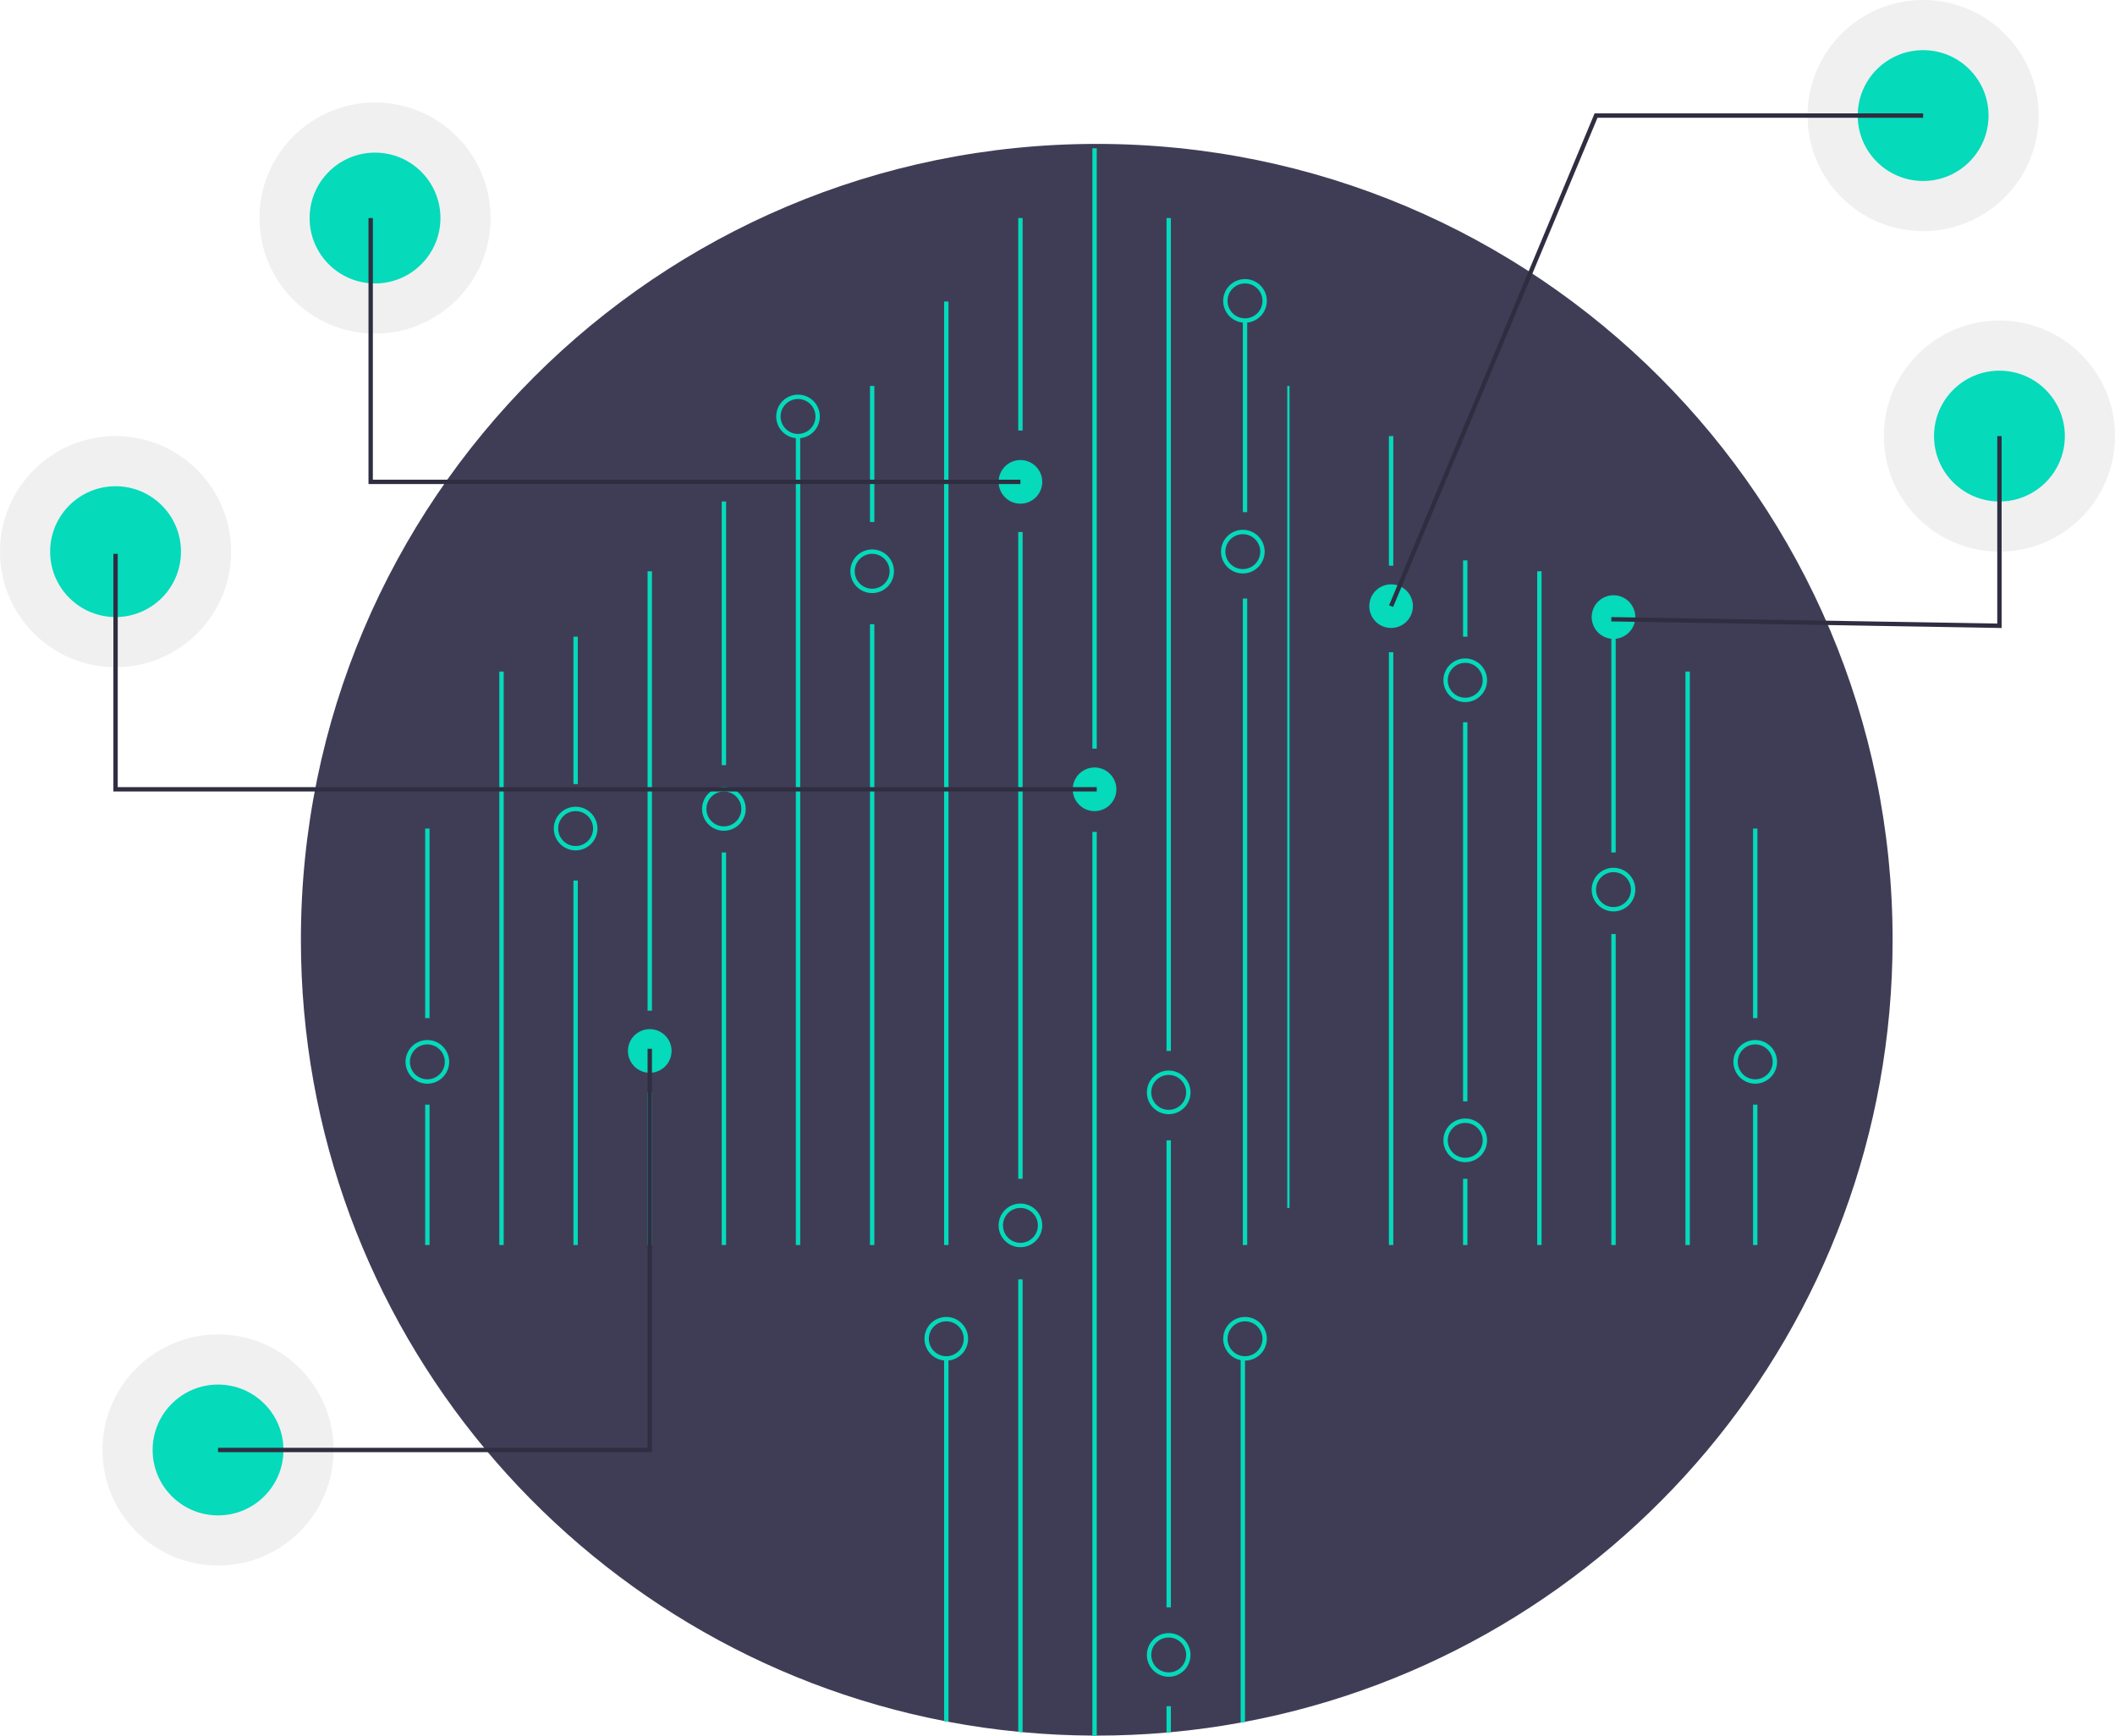 <svg id="f4673761-b724-4a95-a095-d2125482816e" data-name="Layer 1" xmlns="http://www.w3.org/2000/svg" width="970" height="796" viewBox="0 0 970 796"><title>hologram</title><circle cx="917" cy="200" r="53" fill="#ccc" opacity="0.3"/><circle cx="917" cy="200" r="30" fill="#05dabb"/><circle cx="882" cy="53" r="53" fill="#ccc" opacity="0.3"/><circle cx="882" cy="53" r="30" fill="#05dabb"/><circle cx="53" cy="253" r="53" fill="#ccc" opacity="0.3"/><circle cx="53" cy="253" r="30" fill="#05dabb"/><circle cx="100" cy="665" r="53" fill="#ccc" opacity="0.3"/><circle cx="100" cy="665" r="30" fill="#05dabb"/><circle cx="172" cy="100" r="53" fill="#ccc" opacity="0.3"/><circle cx="172" cy="100" r="30" fill="#05dabb"/><path d="M983,483c0,178.34-127.91,326.81-297,358.67-.66.13-1.33.25-2,.37q-15.765,2.895-32,4.39c-.67.07-1.33.13-2,.18q-15.81,1.38-32,1.39c-.67,0-1.33,0-2-.01q-16.17-.075-32-1.56c-.67-.05-1.33-.12-2-.19q-16.215-1.575-32-4.57c-.67-.12-1.34-.25-2-.38C379.9,808.64,253,660.64,253,483c0-201.58,163.42-365,365-365S983,281.42,983,483Z" transform="translate(-115 -52)" fill="#3f3d56"/><rect x="570" y="274.5" width="2" height="296.5" fill="#05dabb"/><rect x="570" y="147.402" width="2" height="87.472" fill="#05dabb"/><rect x="433" y="138.275" width="2" height="432.725" fill="#05dabb"/><rect x="467" y="100" width="2" height="97.457" fill="#05dabb"/><rect x="467" y="244" width="2" height="296.638" fill="#05dabb"/><path d="M584,638.75V846.43c-.67-.05-1.33-.12-2-.19V638.75Z" transform="translate(-115 -52)" fill="#05dabb"/><rect x="501" y="68" width="2" height="275.347" fill="#05dabb"/><path d="M618,433.52V848c-.67,0-1.33,0-2-.01V433.52Z" transform="translate(-115 -52)" fill="#05dabb"/><rect x="535" y="100" width="2" height="382" fill="#05dabb"/><rect x="535" y="523" width="2" height="214.173" fill="#05dabb"/><path d="M652,834.53v11.9c-.67.07-1.33.13-2,.18V834.53Z" transform="translate(-115 -52)" fill="#05dabb"/><path d="M686,675V841.67c-.66.13-1.33.25-2,.37V675Z" transform="translate(-115 -52)" fill="#05dabb"/><path d="M550,675V841.67c-.67-.12-1.34-.25-2-.38V675Z" transform="translate(-115 -52)" fill="#05dabb"/><rect x="399" y="177" width="2" height="62.41" fill="#05dabb"/><rect x="399" y="286.275" width="2" height="284.725" fill="#05dabb"/><rect x="365" y="200" width="2" height="371" fill="#05dabb"/><rect x="331" y="230" width="2" height="120.905" fill="#05dabb"/><rect x="331" y="390.968" width="2" height="180.032" fill="#05dabb"/><rect x="297" y="262" width="2" height="201.536" fill="#05dabb"/><rect x="297" y="501" width="2" height="70" fill="#05dabb"/><rect x="263" y="292" width="2" height="67.599" fill="#05dabb"/><rect x="263" y="403.819" width="2" height="167.181" fill="#05dabb"/><rect x="229" y="308" width="2" height="263" fill="#05dabb"/><rect x="195" y="380" width="2" height="86.937" fill="#05dabb"/><rect x="195" y="506.622" width="2" height="64.378" fill="#05dabb"/><rect x="590.375" y="177" width="1.037" height="377" fill="#05dabb"/><rect x="637" y="200" width="2" height="59.441" fill="#05dabb"/><rect x="637" y="299.126" width="2" height="271.874" fill="#05dabb"/><rect x="671" y="257" width="2" height="35" fill="#05dabb"/><rect x="671" y="331.252" width="2" height="173.858" fill="#05dabb"/><rect x="671" y="540.638" width="2" height="30.362" fill="#05dabb"/><rect x="705" y="262" width="2" height="309" fill="#05dabb"/><rect x="739" y="292" width="2" height="98.968" fill="#05dabb"/><rect x="739" y="428.386" width="2" height="142.614" fill="#05dabb"/><rect x="773" y="308" width="2" height="263" fill="#05dabb"/><path d="M549,676a10,10,0,1,1,10-10A10.012,10.012,0,0,1,549,676Zm0-18a8,8,0,1,0,8,8A8.009,8.009,0,0,0,549,658Z" transform="translate(-115 -52)" fill="#05dabb"/><path d="M583,624a10,10,0,1,1,10-10A10.012,10.012,0,0,1,583,624Zm0-18a8,8,0,1,0,8,8A8.009,8.009,0,0,0,583,606Z" transform="translate(-115 -52)" fill="#05dabb"/><path d="M686,676a10,10,0,1,1,10-10A10.012,10.012,0,0,1,686,676Zm0-18a8,8,0,1,0,8,8A8.009,8.009,0,0,0,686,658Z" transform="translate(-115 -52)" fill="#05dabb"/><path d="M651,801a10,10,0,1,0,10,10A10.016,10.016,0,0,0,651,801Zm0,18a8,8,0,1,1,8-8A8.011,8.011,0,0,1,651,819Z" transform="translate(-115 -52)" fill="#05dabb"/><path d="M651,563a10,10,0,1,1,10-10A10.012,10.012,0,0,1,651,563Zm0-18a8,8,0,1,0,8,8A8.009,8.009,0,0,0,651,545Z" transform="translate(-115 -52)" fill="#05dabb"/><path d="M617,424a10,10,0,1,1,10-10A10.011,10.011,0,0,1,617,424Z" transform="translate(-115 -52)" fill="#05dabb"/><path d="M685,315a10,10,0,1,1,10-10A10.011,10.011,0,0,1,685,315Zm0-18a8,8,0,1,0,8,8A8.009,8.009,0,0,0,685,297Z" transform="translate(-115 -52)" fill="#05dabb"/><path d="M447,433a10,10,0,1,1,10-10A10.011,10.011,0,0,1,447,433Zm0-18a8,8,0,1,0,8,8A8.009,8.009,0,0,0,447,415Z" transform="translate(-115 -52)" fill="#05dabb"/><path d="M379,442a10,10,0,1,1,10-10A10.011,10.011,0,0,1,379,442Zm0-18a8,8,0,1,0,8,8A8.009,8.009,0,0,0,379,424Z" transform="translate(-115 -52)" fill="#05dabb"/><path d="M413,544a10,10,0,1,1,10-10A10.011,10.011,0,0,1,413,544Z" transform="translate(-115 -52)" fill="#05dabb"/><path d="M686,200a10,10,0,1,1,10-10A10.011,10.011,0,0,1,686,200Zm0-18a8,8,0,1,0,8,8A8.009,8.009,0,0,0,686,182Z" transform="translate(-115 -52)" fill="#05dabb"/><path d="M515,324a10,10,0,1,1,10-10A10.011,10.011,0,0,1,515,324Zm0-18a8,8,0,1,0,8,8A8.009,8.009,0,0,0,515,306Z" transform="translate(-115 -52)" fill="#05dabb"/><path d="M481,253a10,10,0,1,1,10-10A10.011,10.011,0,0,1,481,253Zm0-18a8,8,0,1,0,8,8A8.009,8.009,0,0,0,481,235Z" transform="translate(-115 -52)" fill="#05dabb"/><path d="M311,549a10,10,0,1,1,10-10A10.012,10.012,0,0,1,311,549Zm0-18a8,8,0,1,0,8,8A8.009,8.009,0,0,0,311,531Z" transform="translate(-115 -52)" fill="#05dabb"/><rect x="804" y="380" width="2" height="86.937" fill="#05dabb"/><rect x="804" y="506.622" width="2" height="64.378" fill="#05dabb"/><path d="M920,549a10,10,0,1,1,10-10A10.012,10.012,0,0,1,920,549Zm0-18a8,8,0,1,0,8,8A8.009,8.009,0,0,0,920,531Z" transform="translate(-115 -52)" fill="#05dabb"/><path d="M855,470a10,10,0,1,1,10-10A10.011,10.011,0,0,1,855,470Zm0-18a8,8,0,1,0,8,8A8.009,8.009,0,0,0,855,452Z" transform="translate(-115 -52)" fill="#05dabb"/><path d="M787,585a10,10,0,1,1,10-10A10.012,10.012,0,0,1,787,585Zm0-18a8,8,0,1,0,8,8A8.009,8.009,0,0,0,787,567Z" transform="translate(-115 -52)" fill="#05dabb"/><path d="M583,283a10,10,0,1,1,10-10A10.011,10.011,0,0,1,583,283Z" transform="translate(-115 -52)" fill="#05dabb"/><path d="M787,374a10,10,0,1,1,10-10A10.011,10.011,0,0,1,787,374Zm0-18a8,8,0,1,0,8,8A8.009,8.009,0,0,0,787,356Z" transform="translate(-115 -52)" fill="#05dabb"/><path d="M855,345a10,10,0,1,1,10-10A10.011,10.011,0,0,1,855,345Z" transform="translate(-115 -52)" fill="#05dabb"/><path d="M753,340a10,10,0,1,1,10-10A10.011,10.011,0,0,1,753,340Z" transform="translate(-115 -52)" fill="#05dabb"/><polygon points="918 288.017 738.983 285 739.017 283 916 285.983 916 200 918 200 918 288.017" fill="#2f2e41"/><polygon points="638.923 278.386 637.077 277.614 731.334 52 882 52 882 54 732.666 54 638.923 278.386" fill="#2f2e41"/><polygon points="503 363 52 363 52 254 54 254 54 361 503 361 503 363" fill="#2f2e41"/><polygon points="468 222 169 222 169 100 171 100 171 220 468 220 468 222" fill="#2f2e41"/><polygon points="299 666 100 666 100 664 297 664 297 481 299 481 299 666" fill="#2f2e41"/></svg>